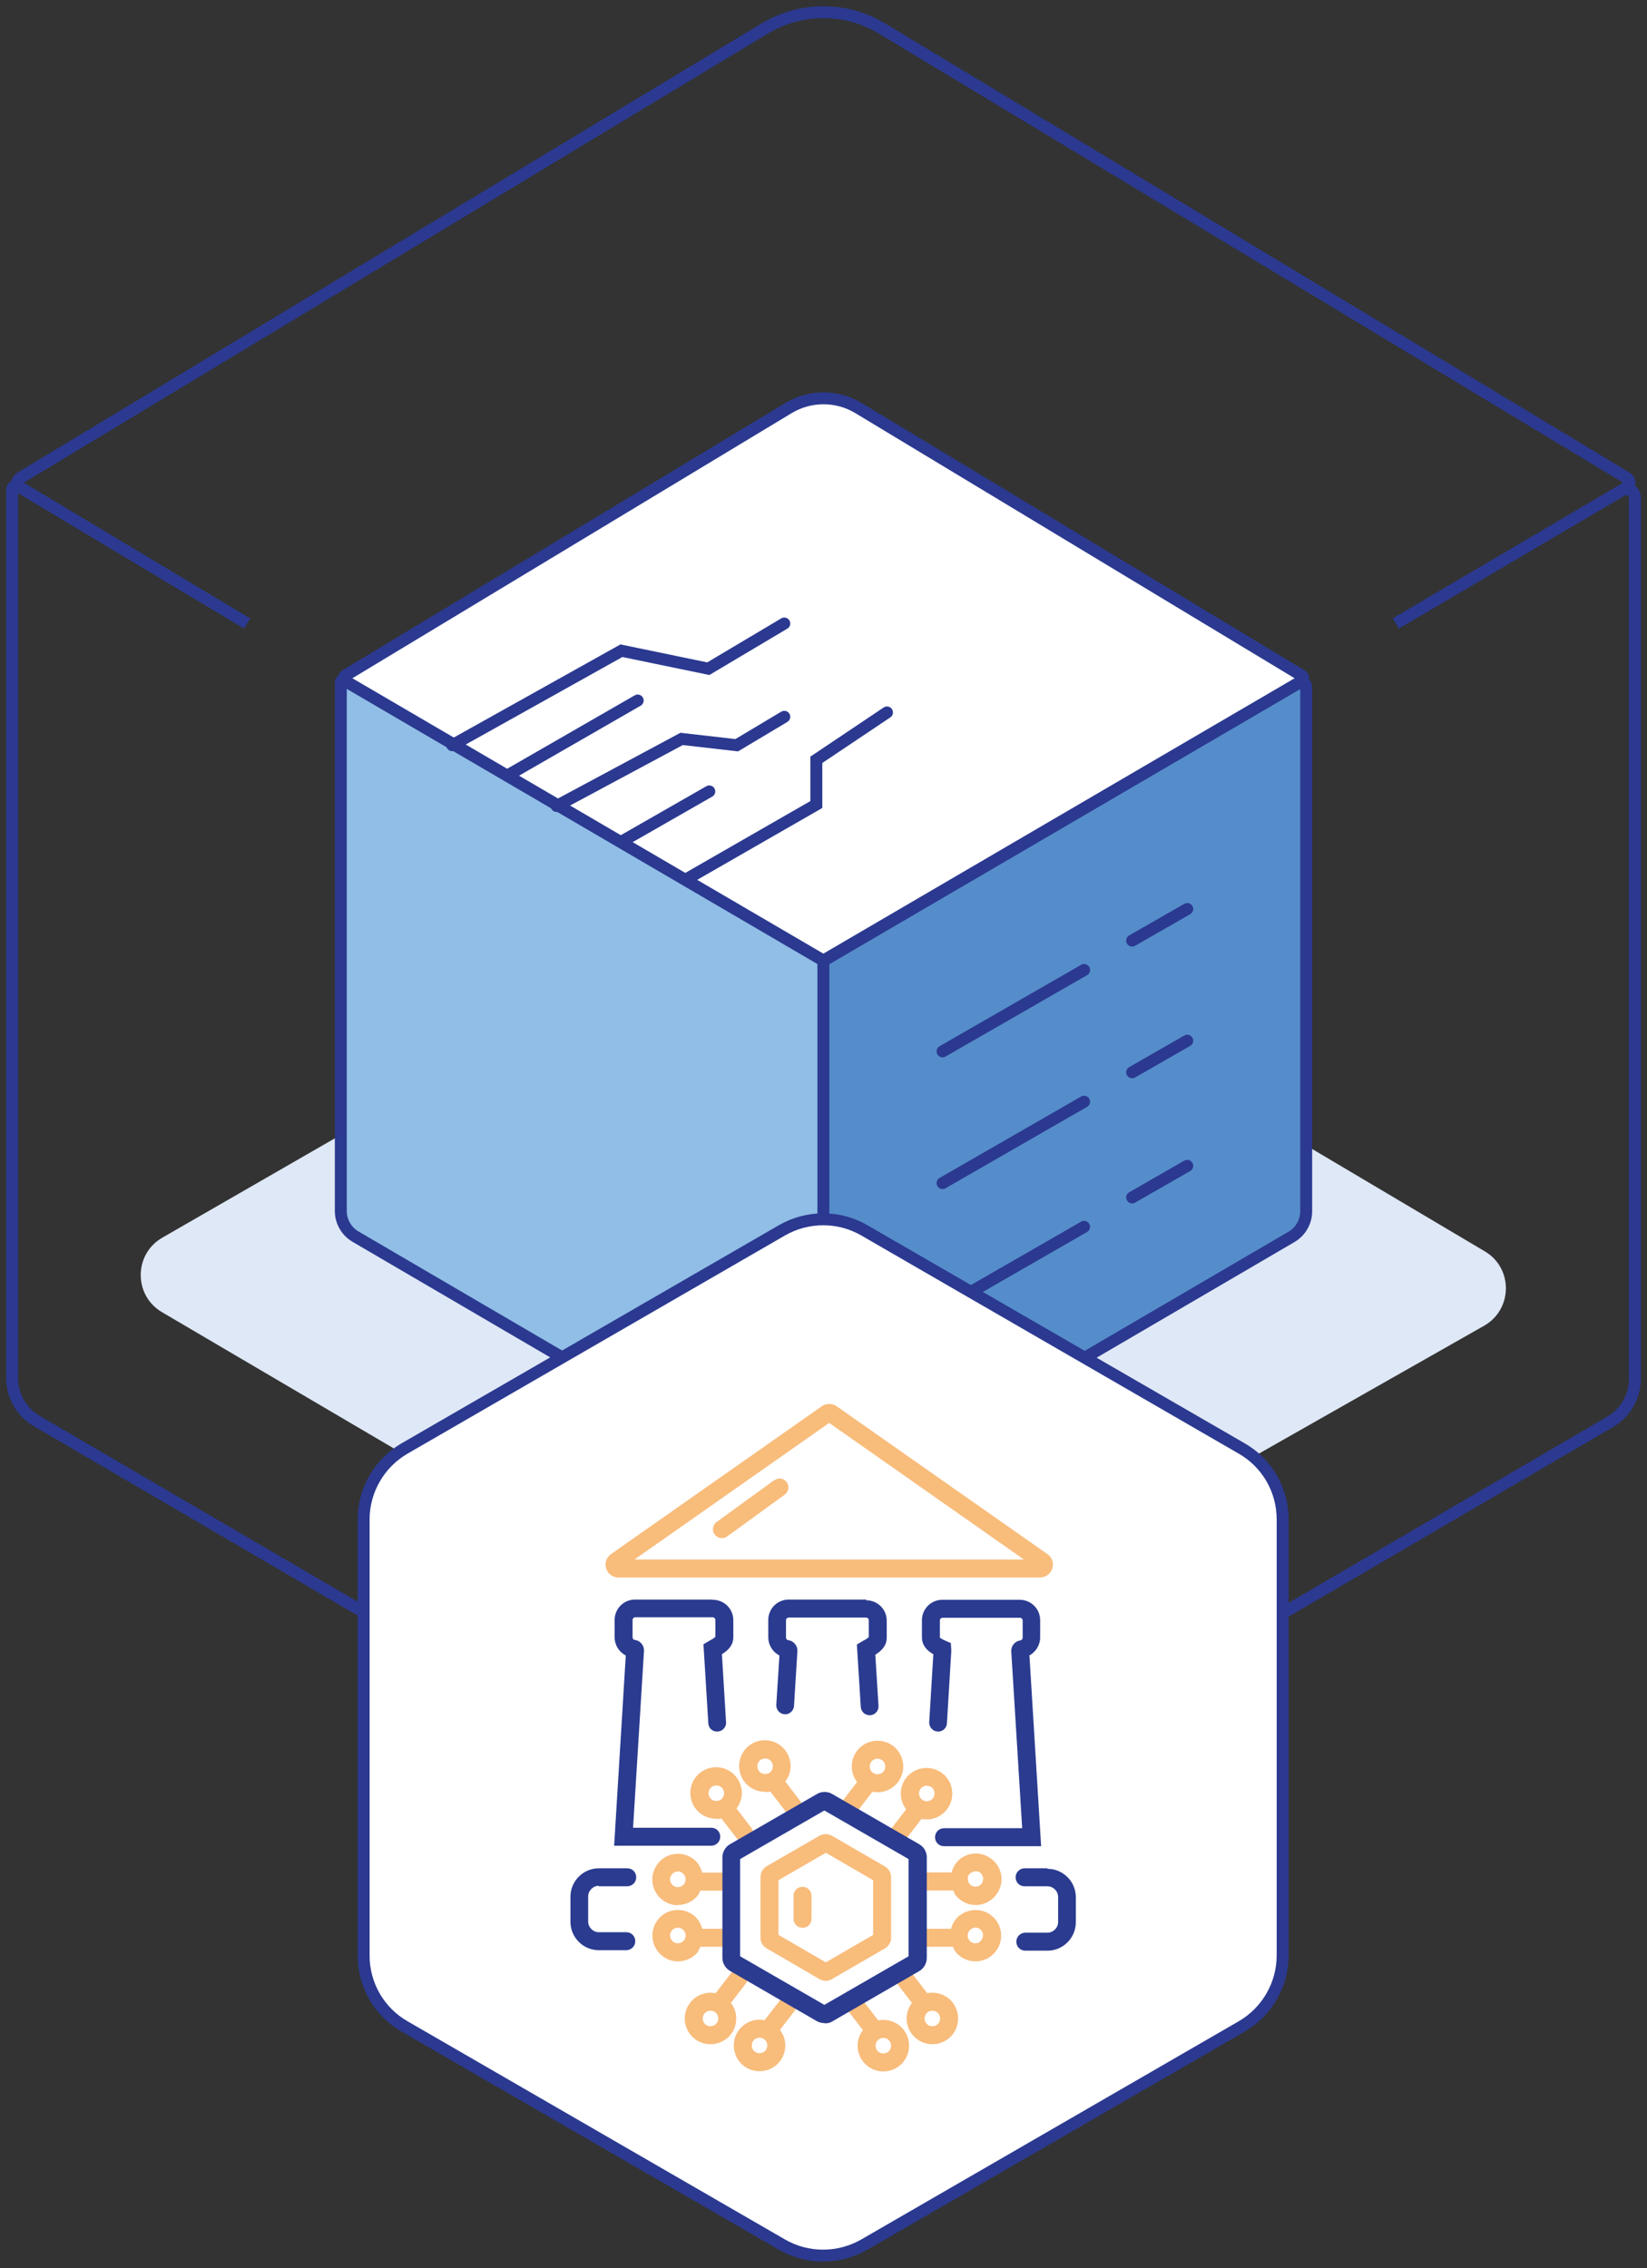 <svg width="138" height="190" viewBox="0 0 138 190" fill="none" xmlns="http://www.w3.org/2000/svg">
<rect x="0" y="0" width="138" height="190" fill="#333333" stroke="none"/>
<g clip-path="url(#clip0_56_13)">
<path d="M67.22 141.452L13.566 109.921C11.187 108.516 11.207 105.076 13.586 103.692L67.017 72.934C68.136 72.283 69.519 72.303 70.637 72.955L124.414 104.832C126.793 106.236 126.753 109.697 124.353 111.061L70.78 141.472C69.661 142.103 68.298 142.103 67.18 141.452H67.22Z" fill="#DFE8F6"/>
<path d="M68.705 126.348L29.776 103.59C29.024 103.142 28.556 102.328 28.556 101.453V57.159C28.556 57.016 28.719 56.915 28.841 56.996L69.01 80.466V126.185C69.01 126.348 68.847 126.429 68.705 126.348Z" fill="#90BEE6" stroke="#2B3990" stroke-miterlimit="10"/>
<path d="M69.356 126.327L108.224 103.611C108.976 103.163 109.444 102.348 109.444 101.473V57.546C109.444 57.24 109.119 57.057 108.854 57.2L68.99 80.486V126.124C68.99 126.307 69.193 126.429 69.356 126.327Z" fill="#558DCA" stroke="#2B3990" stroke-miterlimit="10"/>
<path d="M109.058 57.057L69.132 80.385C69.132 80.385 68.949 80.425 68.847 80.385L28.942 57.057C28.759 56.955 28.759 56.691 28.942 56.589L66.081 34.177C67.871 33.098 70.129 33.098 71.919 34.177L109.058 56.589C109.241 56.691 109.241 56.955 109.058 57.057Z" fill="white" stroke="#2B3990" stroke-miterlimit="10"/>
<path d="M78.976 88.079L90.834 81.26" stroke="#2B3990" stroke-miterlimit="10" stroke-linecap="round"/>
<path d="M94.861 78.797L99.478 76.151" stroke="#2B3990" stroke-miterlimit="10" stroke-linecap="round"/>
<path d="M78.976 99.112L90.834 92.293" stroke="#2B3990" stroke-miterlimit="10" stroke-linecap="round"/>
<path d="M94.861 89.83L99.478 87.183" stroke="#2B3990" stroke-miterlimit="10" stroke-linecap="round"/>
<path d="M78.976 109.595L90.834 102.776" stroke="#2B3990" stroke-miterlimit="10" stroke-linecap="round"/>
<path d="M94.861 100.313L99.478 97.667" stroke="#2B3990" stroke-miterlimit="10" stroke-linecap="round"/>
<path d="M37.892 62.431L52.068 54.513L59.349 56.019L65.715 52.233" stroke="#2B3990" stroke-miterlimit="10" stroke-linecap="round"/>
<path d="M46.637 67.52L57.112 61.902L61.729 62.431L65.715 60.049" stroke="#2B3990" stroke-miterlimit="10" stroke-linecap="round"/>
<path d="M42.569 64.935L53.431 58.685" stroke="#2B3990" stroke-miterlimit="10" stroke-linecap="round"/>
<path d="M57.519 73.647L68.4 67.398V63.652L74.319 59.683" stroke="#2B3990" stroke-miterlimit="10" stroke-linecap="round"/>
<path d="M52.068 70.512L59.431 66.299" stroke="#2B3990" stroke-miterlimit="10" stroke-linecap="round"/>
<path d="M68.99 156.983C68.99 157.248 68.705 157.411 68.481 157.268L3.071 119.04C1.79 118.287 1.017 116.923 1.017 115.457V41.017C1.017 40.772 1.281 40.61 1.505 40.732" stroke="#2B3990" stroke-miterlimit="10"/>
<path d="M135.986 41.078C136.434 40.813 136.983 41.139 136.983 41.648V115.519C136.983 116.984 136.21 118.348 134.929 119.101L69.62 157.268C69.356 157.431 69.01 157.227 69.01 156.922V137.442" stroke="#2B3990" stroke-miterlimit="10"/>
<path d="M20.705 52.233L1.688 40.834C1.383 40.65 1.383 40.223 1.688 40.04L64.088 2.382C67.098 0.57 70.881 0.57 73.892 2.382L136.312 40.04C136.617 40.223 136.617 40.65 136.312 40.834L116.949 52.233" stroke="#2B3990" stroke-miterlimit="10"/>
<path d="M107.471 163.823V127.284C107.471 124.821 106.169 122.562 104.034 121.34L72.407 103.061C70.291 101.84 67.668 101.84 65.532 103.061L33.905 121.34C31.79 122.562 30.468 124.841 30.468 127.284V163.823C30.468 166.286 31.77 168.545 33.905 169.766L65.532 188.046C67.647 189.267 70.271 189.267 72.407 188.046L104.034 169.766C106.149 168.545 107.471 166.265 107.471 163.823Z" fill="white" stroke="#2B3990" stroke-miterlimit="10"/>
<path d="M59.695 134.002H53.207C52.251 134.002 51.498 134.775 51.498 135.711V137.157C51.498 137.808 51.864 138.398 52.434 138.683L51.458 154.622H59.593C60 154.622 60.346 154.296 60.346 153.869C60.346 153.441 60.02 153.116 59.593 153.116H53.044L53.959 138.297C53.98 137.849 53.654 137.442 53.186 137.381C53.085 137.381 53.003 137.279 53.003 137.157V135.711C53.003 135.589 53.105 135.487 53.227 135.487H59.715C59.837 135.487 59.939 135.589 59.939 135.711V137.116C59.939 137.116 59.837 137.258 59.492 137.421L58.942 137.747L59.349 144.363C59.369 144.77 59.695 145.095 60.142 145.055C60.549 145.034 60.874 144.668 60.834 144.261L60.488 138.582C61.119 138.195 61.444 137.727 61.444 137.177V135.732C61.444 134.775 60.671 134.022 59.736 134.022L59.695 134.002Z" fill="#2A3B90"/>
<path d="M86.217 138.704C86.766 138.419 87.153 137.828 87.153 137.177V135.732C87.153 134.775 86.38 134.022 85.444 134.022H78.956C78 134.022 77.247 134.795 77.247 135.732V137.177C77.247 137.727 77.552 138.215 78.203 138.582L77.858 144.261C77.837 144.668 78.142 145.034 78.549 145.055C78.976 145.095 79.322 144.77 79.342 144.363L79.709 138.276L79.668 137.645L79.2 137.442C78.834 137.279 78.732 137.177 78.752 137.197V135.752C78.752 135.63 78.854 135.528 78.976 135.528H85.464C85.586 135.528 85.688 135.63 85.688 135.752V137.197C85.688 137.299 85.607 137.401 85.505 137.421C85.037 137.482 84.712 137.889 84.732 138.337L85.647 153.156H79.098C78.692 153.156 78.346 153.482 78.346 153.909C78.346 154.337 78.671 154.663 79.098 154.663H87.234L86.258 138.724L86.217 138.704Z" fill="#2A3B90"/>
<path d="M72.57 134.002H66.081C65.125 134.002 64.373 134.775 64.373 135.711V137.157C64.373 137.808 64.739 138.398 65.308 138.683L65.044 142.816C65.024 143.223 65.329 143.589 65.736 143.609C66.122 143.65 66.508 143.324 66.529 142.917L66.814 138.317C66.834 137.869 66.508 137.462 66.041 137.401C65.939 137.401 65.858 137.299 65.858 137.177V135.732C65.858 135.61 65.959 135.508 66.081 135.508H72.57C72.692 135.508 72.793 135.61 72.793 135.732V137.136C72.793 137.136 72.692 137.279 72.346 137.442L71.797 137.767L72.122 142.978C72.142 143.385 72.468 143.691 72.875 143.691H72.915C73.322 143.67 73.647 143.304 73.607 142.897L73.342 138.622C73.973 138.236 74.298 137.767 74.298 137.218V135.772C74.298 134.816 73.525 134.063 72.59 134.063L72.57 134.002Z" fill="#2A3B90"/>
<path d="M50.176 158.021H52.556C52.963 158.021 53.308 157.696 53.308 157.268C53.308 156.841 52.983 156.515 52.556 156.515H50.176C48.854 156.515 47.797 157.594 47.797 158.897V160.993C47.797 162.316 48.874 163.375 50.176 163.375H52.474C52.881 163.375 53.227 163.049 53.227 162.622C53.227 162.194 52.902 161.868 52.474 161.868H50.176C49.688 161.868 49.281 161.461 49.281 160.973V158.876C49.281 158.388 49.688 157.981 50.176 157.981V158.021Z" fill="#2A3B90"/>
<path d="M87.763 156.515H85.851C85.444 156.515 85.098 156.841 85.098 157.268C85.098 157.696 85.424 158.021 85.851 158.021H87.763C88.251 158.021 88.658 158.428 88.658 158.917V161.013C88.658 161.502 88.251 161.909 87.763 161.909H85.912C85.505 161.909 85.159 162.235 85.159 162.662C85.159 163.09 85.485 163.415 85.912 163.415H87.763C89.085 163.415 90.142 162.337 90.142 161.034V158.937C90.142 157.614 89.064 156.556 87.763 156.556V156.515Z" fill="#2A3B90"/>
<path d="M87.763 130.195L70.088 117.798C69.722 117.554 69.234 117.554 68.868 117.798L51.193 130.195C50.807 130.46 50.644 130.948 50.786 131.396C50.929 131.844 51.336 132.149 51.803 132.149H87.153C87.62 132.149 88.027 131.844 88.169 131.396C88.312 130.948 88.149 130.46 87.763 130.195ZM53.166 130.643L69.478 119.203L85.79 130.643H53.166Z" fill="#F8BC7B"/>
<path d="M64.861 124.007L60.041 127.508C59.715 127.752 59.634 128.22 59.878 128.546C60.02 128.75 60.244 128.851 60.488 128.851C60.651 128.851 60.793 128.811 60.936 128.709L65.756 125.208C66.081 124.964 66.163 124.495 65.919 124.17C65.674 123.824 65.207 123.763 64.881 124.007H64.861Z" fill="#F8BC7B"/>
<path d="M74.664 162.357V157.248C74.664 156.881 74.461 156.535 74.136 156.352L69.702 153.787C69.376 153.604 68.99 153.604 68.664 153.787L64.251 156.332C63.925 156.515 63.722 156.861 63.722 157.227V162.337C63.722 162.703 63.925 163.049 64.251 163.232L68.664 165.797C68.827 165.899 69.01 165.94 69.193 165.94C69.376 165.94 69.559 165.899 69.702 165.797L74.136 163.232C74.461 163.049 74.664 162.703 74.664 162.337V162.357ZM73.159 162.092L69.193 164.393L65.227 162.092V157.512L69.193 155.212L73.159 157.512V162.092Z" fill="#F8BC7B"/>
<path d="M67.241 158.062C66.834 158.062 66.488 158.388 66.488 158.815V160.749C66.488 161.156 66.814 161.502 67.241 161.502C67.668 161.502 67.993 161.176 67.993 160.749V158.815C67.993 158.408 67.668 158.062 67.241 158.062Z" fill="#F8BC7B"/>
<path d="M71.186 152.098C71.41 152.098 71.634 151.996 71.776 151.813L73.098 150.103C73.241 150.123 73.383 150.144 73.525 150.144C74.705 150.144 75.681 149.187 75.681 147.986C75.681 146.785 74.725 145.828 73.525 145.828C72.325 145.828 71.37 146.785 71.37 147.986C71.37 148.474 71.532 148.922 71.817 149.289L70.576 150.897C70.332 151.222 70.393 151.691 70.719 151.955C70.861 152.057 71.024 152.118 71.166 152.118L71.186 152.098ZM73.525 147.335C73.891 147.335 74.176 147.619 74.176 147.986C74.176 148.352 73.891 148.637 73.525 148.637C73.159 148.637 72.875 148.352 72.875 147.986C72.875 147.619 73.159 147.335 73.525 147.335Z" fill="#F8BC7B"/>
<path d="M75.946 151.548L74.705 153.156C74.461 153.482 74.522 153.95 74.847 154.215C74.99 154.317 75.153 154.378 75.295 154.378C75.519 154.378 75.742 154.276 75.885 154.093L77.207 152.383C77.349 152.403 77.492 152.423 77.634 152.423C78.814 152.423 79.79 151.467 79.79 150.266C79.79 149.065 78.834 148.108 77.634 148.108C76.434 148.108 75.478 149.065 75.478 150.266C75.478 150.754 75.641 151.202 75.925 151.568L75.946 151.548ZM77.654 149.594C78.02 149.594 78.305 149.879 78.305 150.245C78.305 150.612 78.02 150.897 77.654 150.897C77.288 150.897 77.003 150.612 77.003 150.245C77.003 149.879 77.288 149.594 77.654 149.594Z" fill="#F8BC7B"/>
<path d="M77.654 156.861C77.207 156.861 76.902 157.187 76.902 157.614C76.902 158.042 77.227 158.367 77.654 158.367H79.871C79.932 158.489 79.973 158.632 80.054 158.754C80.481 159.304 81.112 159.589 81.763 159.589C82.21 159.589 82.678 159.446 83.064 159.141C83.512 158.795 83.817 158.286 83.898 157.716C83.98 157.146 83.817 156.576 83.471 156.128C83.125 155.68 82.617 155.375 82.047 155.294C81.478 155.212 80.909 155.375 80.461 155.721C80.075 156.026 79.851 156.434 79.729 156.861H77.674H77.654ZM81.356 156.902C81.478 156.82 81.6 156.759 81.742 156.759C81.763 156.759 81.803 156.759 81.824 156.759C81.986 156.78 82.149 156.861 82.251 157.003C82.353 157.146 82.393 157.309 82.373 157.492C82.353 157.655 82.271 157.818 82.129 157.919C81.844 158.143 81.437 158.082 81.213 157.797C81.112 157.655 81.071 157.492 81.091 157.309C81.112 157.126 81.213 156.983 81.336 156.881L81.356 156.902Z" fill="#F8BC7B"/>
<path d="M80.42 160.444C80.034 160.749 79.81 161.156 79.688 161.583H77.634C77.227 161.583 76.881 161.909 76.881 162.337C76.881 162.744 77.207 163.09 77.634 163.09H79.851C79.912 163.212 79.953 163.354 80.034 163.477C80.461 164.026 81.091 164.311 81.742 164.311C82.19 164.311 82.658 164.169 83.044 163.863C83.98 163.151 84.163 161.787 83.451 160.851C82.739 159.914 81.376 159.731 80.441 160.444H80.42ZM82.129 162.662C81.844 162.886 81.437 162.825 81.214 162.54C80.99 162.255 81.051 161.848 81.336 161.624C81.458 161.543 81.58 161.482 81.722 161.482C81.742 161.482 81.783 161.482 81.803 161.482C81.966 161.502 82.129 161.604 82.231 161.726C82.454 162.011 82.393 162.418 82.109 162.642L82.129 162.662Z" fill="#F8BC7B"/>
<path d="M56.786 159.589C57.437 159.589 58.068 159.304 58.495 158.754C58.576 158.632 58.617 158.51 58.678 158.388H60.895C61.302 158.388 61.647 158.042 61.647 157.635C61.647 157.227 61.302 156.881 60.895 156.881H58.841C58.719 156.454 58.495 156.047 58.108 155.741C57.173 155.029 55.81 155.192 55.098 156.149C54.386 157.085 54.549 158.449 55.505 159.161C55.892 159.467 56.359 159.609 56.807 159.609L56.786 159.589ZM56.278 157.044C56.4 156.881 56.603 156.78 56.807 156.78C56.949 156.78 57.092 156.82 57.193 156.922C57.336 157.024 57.417 157.187 57.437 157.35C57.458 157.512 57.417 157.696 57.315 157.838C57.092 158.123 56.685 158.184 56.4 157.96C56.115 157.736 56.054 157.329 56.278 157.044Z" fill="#F8BC7B"/>
<path d="M58.495 163.456C58.576 163.334 58.617 163.212 58.678 163.09H60.895C61.302 163.09 61.647 162.744 61.647 162.337C61.647 161.93 61.302 161.583 60.895 161.583H58.841C58.719 161.156 58.495 160.749 58.108 160.444C57.173 159.731 55.81 159.894 55.098 160.851C54.386 161.787 54.569 163.151 55.505 163.863C55.892 164.169 56.359 164.311 56.807 164.311C57.458 164.311 58.088 164.026 58.515 163.477L58.495 163.456ZM57.315 162.54C57.092 162.825 56.685 162.886 56.4 162.662C56.115 162.438 56.054 162.031 56.278 161.746C56.502 161.461 56.908 161.4 57.193 161.624C57.478 161.848 57.539 162.255 57.315 162.54Z" fill="#F8BC7B"/>
<path d="M65.39 167.527L64.068 169.237C63.925 169.217 63.783 169.197 63.641 169.197C62.461 169.197 61.485 170.153 61.485 171.354C61.485 172.555 62.441 173.512 63.641 173.512C64.841 173.512 65.797 172.555 65.797 171.354C65.797 170.866 65.634 170.418 65.349 170.051L66.59 168.443C66.834 168.118 66.773 167.649 66.448 167.385C66.122 167.141 65.654 167.202 65.39 167.527ZM63.641 172.006C63.275 172.006 62.99 171.721 62.99 171.354C62.99 170.988 63.275 170.703 63.641 170.703C64.007 170.703 64.291 170.988 64.291 171.354C64.291 171.721 64.007 172.006 63.641 172.006Z" fill="#F8BC7B"/>
<path d="M61.241 167.792L62.481 166.184C62.725 165.858 62.664 165.39 62.339 165.125C62.014 164.881 61.546 164.942 61.281 165.268L59.959 166.978C59.817 166.957 59.675 166.937 59.532 166.937C58.353 166.937 57.376 167.894 57.376 169.095C57.376 170.296 58.332 171.252 59.532 171.252C60.732 171.252 61.688 170.296 61.688 169.095C61.688 168.606 61.525 168.158 61.241 167.792ZM59.532 169.746C59.166 169.746 58.881 169.461 58.881 169.095C58.881 168.728 59.166 168.443 59.532 168.443C59.898 168.443 60.183 168.728 60.183 169.095C60.183 169.461 59.898 169.746 59.532 169.746Z" fill="#F8BC7B"/>
<path d="M64.109 150.123C64.251 150.123 64.393 150.123 64.536 150.083L65.858 151.792C66 151.976 66.224 152.077 66.447 152.077C66.61 152.077 66.773 152.016 66.895 151.915C67.22 151.67 67.281 151.202 67.037 150.856L65.797 149.248C66.081 148.882 66.244 148.434 66.244 147.945C66.244 146.765 65.288 145.787 64.088 145.787C62.888 145.787 61.932 146.744 61.932 147.945C61.932 149.146 62.888 150.103 64.088 150.103L64.109 150.123ZM64.109 147.314C64.475 147.314 64.759 147.599 64.759 147.966C64.759 148.332 64.475 148.617 64.109 148.617C63.742 148.617 63.458 148.332 63.458 147.966C63.458 147.599 63.742 147.314 64.109 147.314Z" fill="#F8BC7B"/>
<path d="M60.02 152.383C60.163 152.383 60.305 152.383 60.447 152.342L61.77 154.052C61.912 154.235 62.136 154.337 62.359 154.337C62.522 154.337 62.685 154.276 62.807 154.174C63.132 153.93 63.193 153.441 62.949 153.115L61.709 151.507C61.993 151.141 62.156 150.693 62.156 150.205C62.156 149.024 61.2 148.047 60 148.047C58.8 148.047 57.844 149.004 57.844 150.205C57.844 151.406 58.8 152.362 60 152.362L60.02 152.383ZM60.02 149.574C60.386 149.574 60.671 149.859 60.671 150.225C60.671 150.591 60.386 150.876 60.02 150.876C59.654 150.876 59.37 150.591 59.37 150.225C59.37 149.859 59.654 149.574 60.02 149.574Z" fill="#F8BC7B"/>
<path d="M74.013 169.217C73.871 169.217 73.729 169.217 73.586 169.258L72.264 167.548C72.02 167.222 71.532 167.161 71.207 167.405C70.881 167.649 70.82 168.118 71.064 168.464L72.305 170.072C72.02 170.438 71.858 170.886 71.858 171.375C71.858 172.555 72.814 173.532 74.013 173.532C75.213 173.532 76.169 172.576 76.169 171.375C76.169 170.174 75.213 169.217 74.013 169.217ZM74.013 172.026C73.647 172.026 73.363 171.741 73.363 171.375C73.363 171.008 73.647 170.723 74.013 170.723C74.38 170.723 74.664 171.008 74.664 171.375C74.664 171.741 74.38 172.026 74.013 172.026Z" fill="#F8BC7B"/>
<path d="M78.122 166.937C77.98 166.937 77.837 166.937 77.695 166.978L76.373 165.268C76.129 164.942 75.641 164.881 75.315 165.125C74.99 165.37 74.929 165.838 75.173 166.184L76.414 167.792C76.129 168.158 75.966 168.606 75.966 169.095C75.966 170.275 76.922 171.252 78.122 171.252C79.322 171.252 80.278 170.296 80.278 169.095C80.278 167.894 79.322 166.937 78.122 166.937ZM78.122 169.746C77.756 169.746 77.471 169.461 77.471 169.095C77.471 168.728 77.756 168.443 78.122 168.443C78.488 168.443 78.773 168.728 78.773 169.095C78.773 169.461 78.488 169.746 78.122 169.746Z" fill="#F8BC7B"/>
<path d="M69.071 169.482C68.847 169.482 68.624 169.42 68.441 169.319L61.159 165.105C60.773 164.881 60.529 164.454 60.529 164.026V155.599C60.529 155.151 60.773 154.724 61.159 154.5L68.461 150.286C68.847 150.062 69.335 150.062 69.722 150.286L77.024 154.5C77.41 154.724 77.654 155.131 77.654 155.599V164.026C77.654 164.474 77.41 164.901 77.024 165.125L69.742 169.339C69.559 169.461 69.335 169.502 69.112 169.502L69.071 169.482ZM62.014 163.884L69.071 167.955L76.129 163.884V155.741L69.071 151.67L62.014 155.741V163.884Z" fill="#2A3B90"/>
</g>
<defs>
<clipPath id="clip0_56_13">
<rect width="138" height="190" fill="white"/>
</clipPath>
</defs>
</svg>
